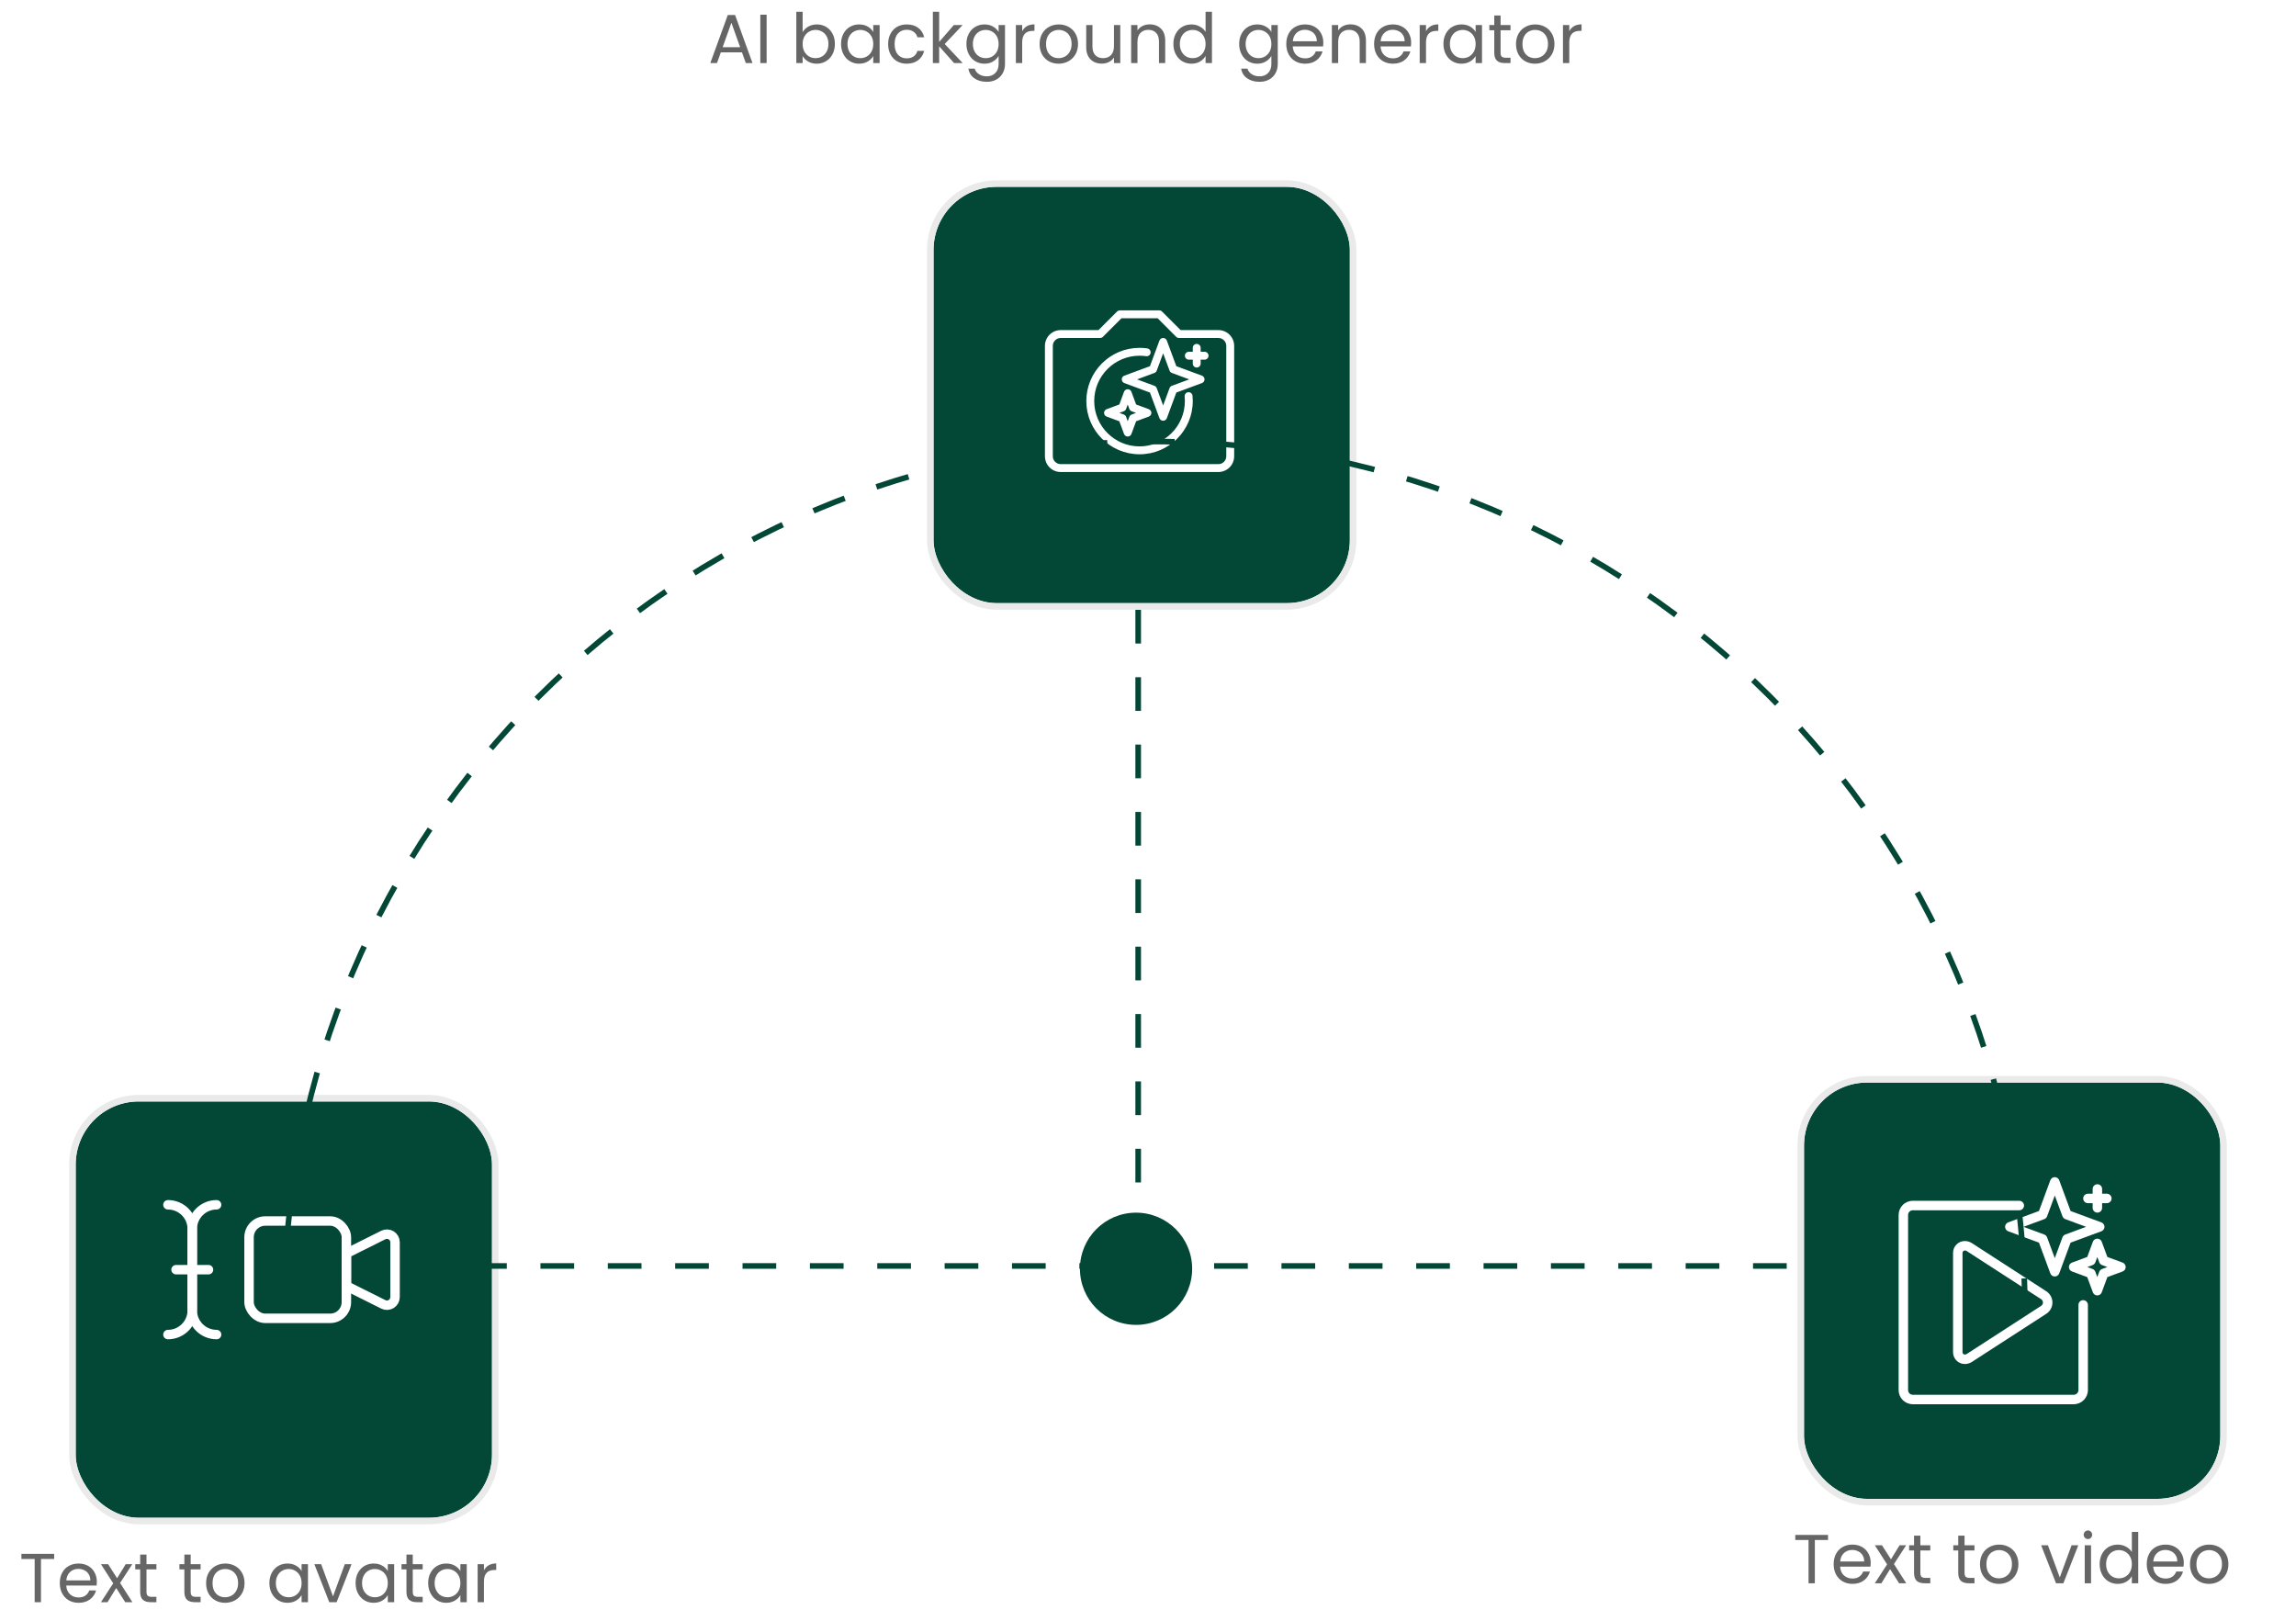 <svg width="364" height="257" viewBox="0 0 364 257" fill="none" xmlns="http://www.w3.org/2000/svg">
<g filter="url(#filter0_bd_8896_15635)">
<rect x="78" y="234" width="66" height="66" rx="10" transform="rotate(-180 78 234)" fill="#034737"/>
<rect x="78.517" y="234.517" width="67.034" height="67.034" rx="10.517" transform="rotate(-180 78.517 234.517)" stroke="#EAEAEA" stroke-width="1.034"/>
</g>
<path d="M27.91 201.287H33.054" stroke="white" stroke-width="1.5" stroke-linecap="round" stroke-linejoin="round"/>
<path d="M26.625 191C28.756 191 30.483 192.727 30.483 194.858V207.716C30.483 209.847 28.756 211.574 26.625 211.574" stroke="white" stroke-width="1.5" stroke-linecap="round" stroke-linejoin="round"/>
<path d="M34.338 191C32.208 191 30.48 192.727 30.48 194.858V207.716C30.48 209.847 32.208 211.574 34.338 211.574" stroke="white" stroke-width="1.5" stroke-linecap="round" stroke-linejoin="round"/>
<path fill-rule="evenodd" clip-rule="evenodd" d="M54.914 198.716L60.769 195.789C61.167 195.59 61.641 195.611 62.02 195.846C62.399 196.08 62.629 196.493 62.63 196.939V205.636C62.629 206.082 62.399 206.495 62.02 206.729C61.641 206.964 61.167 206.985 60.769 206.786L54.914 203.859V198.716Z" stroke="white" stroke-width="1.5" stroke-linecap="round" stroke-linejoin="round"/>
<rect x="39.484" y="193.572" width="15.431" height="15.43" rx="2.572" stroke="white" stroke-width="1.5" stroke-linecap="round" stroke-linejoin="round"/>
<g filter="url(#filter1_bd_8896_15635)">
<rect x="214" y="89" width="66" height="66" rx="10" transform="rotate(-180 214 89)" fill="#034737"/>
<rect x="214.517" y="89.517" width="67.034" height="67.034" rx="10.517" transform="rotate(-180 214.517 89.517)" stroke="#EAEAEA" stroke-width="1.034"/>
<path fill-rule="evenodd" clip-rule="evenodd" d="M195.66 48.212C195.66 47.549 195.398 46.913 194.929 46.444C194.46 45.975 193.823 45.711 193.161 45.711H187.17L184.226 42.77C184.11 42.653 183.951 42.587 183.786 42.587H177.535C177.37 42.587 177.21 42.653 177.094 42.77L174.15 45.711H168.16C167.498 45.711 166.86 45.975 166.391 46.444C165.923 46.913 165.66 47.549 165.66 48.212V65.712C165.66 66.375 165.923 67.011 166.391 67.48C166.86 67.949 167.498 68.211 168.16 68.211H193.159C193.821 68.211 194.459 67.948 194.928 67.479C195.397 67.011 195.66 66.375 195.66 65.712L195.66 48.212ZM194.41 48.212V65.712C194.41 66.043 194.279 66.361 194.044 66.595C193.81 66.83 193.491 66.962 193.161 66.962H168.16C167.829 66.962 167.511 66.83 167.276 66.595C167.042 66.361 166.911 66.043 166.911 65.712V48.212C166.911 47.88 167.042 47.563 167.276 47.328C167.511 47.093 167.829 46.962 168.16 46.962H174.409C174.575 46.962 174.734 46.896 174.85 46.779L177.795 43.836H183.526L186.47 46.778C186.585 46.896 186.744 46.962 186.91 46.962H193.159C193.491 46.962 193.81 47.093 194.044 47.328C194.278 47.563 194.41 47.88 194.41 48.212ZM187.813 56.242C187.836 56.479 187.847 56.719 187.847 56.961C187.847 60.928 184.626 64.15 180.66 64.15C176.695 64.15 173.473 60.928 173.473 56.961C173.473 52.995 176.695 49.774 180.66 49.774C181.013 49.774 181.363 49.8 181.704 49.849C182.045 49.898 182.361 49.662 182.411 49.321C182.46 48.98 182.222 48.662 181.883 48.613C181.482 48.554 181.076 48.524 180.66 48.524C176.004 48.524 172.223 52.304 172.223 56.961C172.223 61.618 176.004 65.399 180.66 65.399C185.316 65.399 189.098 61.618 189.098 56.961C189.098 56.677 189.083 56.395 189.057 56.119C189.023 55.776 188.716 55.525 188.372 55.559C188.029 55.593 187.778 55.9 187.813 56.242ZM179.372 55.495C179.282 55.249 179.048 55.086 178.785 55.086C178.523 55.086 178.288 55.249 178.198 55.494L177.454 57.506L175.444 58.25C175.198 58.342 175.035 58.575 175.035 58.836C175.035 59.098 175.198 59.332 175.444 59.422L177.454 60.166L178.198 62.178C178.288 62.423 178.523 62.586 178.785 62.586C179.048 62.586 179.282 62.423 179.372 62.178L180.116 60.166L182.126 59.422C182.372 59.332 182.535 59.099 182.535 58.836C182.535 58.575 182.372 58.342 182.126 58.25L180.116 57.506L179.372 55.495ZM178.785 57.513L179.044 58.211C179.106 58.382 179.241 58.517 179.413 58.58L180.111 58.836L179.413 59.094C179.241 59.157 179.108 59.292 179.044 59.463L178.785 60.161L178.529 59.463C178.463 59.292 178.328 59.157 178.157 59.094L177.46 58.836L178.157 58.579C178.329 58.515 178.463 58.38 178.529 58.209L178.785 57.513ZM184.986 47.37C184.894 47.125 184.66 46.962 184.401 46.962C184.138 46.962 183.904 47.125 183.814 47.37L182.31 51.434L178.245 52.937C178.001 53.029 177.838 53.262 177.838 53.523C177.838 53.785 178.001 54.019 178.245 54.109L182.31 55.613L183.814 59.677C183.904 59.922 184.138 60.085 184.401 60.085C184.66 60.085 184.894 59.922 184.986 59.677L186.491 55.613L190.554 54.109C190.802 54.018 190.963 53.785 190.963 53.523C190.963 53.262 190.8 53.028 190.554 52.937L186.491 51.434L184.986 47.37ZM184.401 49.388L185.417 52.137C185.482 52.308 185.617 52.443 185.788 52.506L188.535 53.525L185.788 54.542C185.616 54.605 185.483 54.74 185.417 54.911L184.401 57.66L183.383 54.911C183.32 54.74 183.186 54.605 183.013 54.542L180.263 53.525L183.013 52.507C183.186 52.444 183.319 52.309 183.383 52.138L184.401 49.388ZM189.098 49.15H188.473C188.13 49.15 187.848 49.43 187.848 49.775C187.848 50.119 188.13 50.399 188.473 50.399H189.098V51.024C189.098 51.368 189.379 51.648 189.722 51.648C190.066 51.648 190.347 51.368 190.347 51.024V50.399H190.971C191.315 50.399 191.596 50.119 191.596 49.775C191.596 49.43 191.315 49.15 190.971 49.15H190.347V48.525C190.347 48.181 190.066 47.901 189.722 47.901C189.379 47.901 189.098 48.181 189.098 48.525V49.15Z" fill="white"/>
</g>
<g filter="url(#filter2_bd_8896_15635)">
<rect x="352" y="231" width="66" height="66" rx="10" transform="rotate(-180 352 231)" fill="#034737"/>
<rect x="352.517" y="231.517" width="67.034" height="67.034" rx="10.517" transform="rotate(-180 352.517 231.517)" stroke="#EAEAEA" stroke-width="1.034"/>
<path fill-rule="evenodd" clip-rule="evenodd" d="M320.132 183.75L303.251 183.75C302.654 183.75 302.08 183.987 301.657 184.409C301.236 184.83 301 185.403 301 186L301 213.75C301 214.346 301.236 214.919 301.657 215.34C302.08 215.762 302.654 216 303.251 216L328.76 216C329.357 216 329.927 215.762 330.351 215.34C330.772 214.919 331.011 214.346 331.011 213.75L331.011 200.25C331.011 199.837 330.674 199.5 330.261 199.5C329.845 199.5 329.512 199.837 329.512 200.25L329.512 213.75C329.512 213.948 329.433 214.14 329.291 214.28C329.151 214.421 328.96 214.5 328.762 214.5L303.251 214.5C303.052 214.5 302.861 214.421 302.719 214.28C302.58 214.14 302.501 213.948 302.501 213.75L302.501 186C302.501 185.801 302.58 185.611 302.719 185.47C302.861 185.33 303.052 185.249 303.251 185.249L320.132 185.249C320.545 185.249 320.882 184.913 320.882 184.5C320.882 184.087 320.545 183.75 320.132 183.75ZM311.497 209.625C311.884 209.625 312.274 209.512 312.6 209.302C314.273 208.221 322.122 203.145 324.41 201.663C325.018 201.271 325.385 200.597 325.385 199.876C325.385 199.153 325.018 198.481 324.41 198.089C322.122 196.606 314.273 191.53 312.6 190.448C312.274 190.239 311.883 190.125 311.497 190.125C310.998 190.125 310.529 190.322 310.176 190.673C309.823 191.025 309.629 191.501 309.629 191.998L309.629 207.749C309.629 208.786 310.462 209.624 311.497 209.624L311.497 209.625ZM311.497 208.125C311.291 208.125 311.13 207.956 311.13 207.75L311.13 191.998C311.13 191.898 311.168 191.804 311.239 191.734C311.306 191.665 311.399 191.625 311.497 191.625C311.599 191.625 311.7 191.653 311.786 191.708L323.596 199.347C323.776 199.463 323.884 199.661 323.884 199.875C323.884 200.087 323.776 200.287 323.596 200.402C321.303 201.885 313.459 206.961 311.786 208.042C311.7 208.097 311.599 208.125 311.497 208.125ZM333.203 190.24C333.095 189.945 332.813 189.749 332.498 189.749C332.187 189.749 331.906 189.945 331.796 190.239L330.903 192.653L328.487 193.546C328.195 193.656 327.996 193.936 327.996 194.249C327.996 194.563 328.195 194.844 328.487 194.952L330.903 195.845L331.796 198.26C331.905 198.554 332.186 198.749 332.498 198.749C332.813 198.749 333.095 198.554 333.203 198.26L334.096 195.845L336.512 194.952C336.804 194.843 337 194.563 337 194.249C337 193.936 336.804 193.655 336.512 193.546L334.096 192.653L333.203 190.239L333.203 190.24ZM332.498 192.662L332.809 193.498C332.884 193.704 333.045 193.865 333.252 193.941L334.088 194.249L333.251 194.559C333.044 194.635 332.884 194.796 332.808 195.002L332.497 195.838L332.189 195.002C332.114 194.796 331.948 194.635 331.746 194.559L330.911 194.249L331.748 193.94C331.951 193.864 332.116 193.702 332.192 193.497L332.498 192.662ZM326.462 180.489C326.353 180.195 326.072 180 325.76 180C325.444 180 325.163 180.195 325.055 180.489L323.25 185.366L318.37 187.171C318.077 187.28 317.881 187.56 317.881 187.874C317.881 188.187 318.077 188.468 318.37 188.577L323.25 190.381L325.055 195.258C325.163 195.552 325.444 195.747 325.76 195.747C326.07 195.747 326.352 195.552 326.462 195.258L328.266 190.382L333.147 188.578C333.439 188.469 333.638 188.189 333.638 187.875C333.638 187.561 333.439 187.28 333.147 187.172L328.266 185.368L326.462 180.491L326.462 180.489ZM325.76 182.911L326.979 186.21C327.054 186.415 327.22 186.577 327.422 186.653L330.723 187.875L327.421 189.096C327.218 189.172 327.054 189.333 326.978 189.539L325.758 192.838L324.536 189.539C324.461 189.333 324.299 189.172 324.093 189.096L320.794 187.875L324.095 186.654C324.302 186.578 324.462 186.417 324.538 186.211L325.76 182.911ZM331.762 182.625L331.013 182.625C330.596 182.625 330.263 182.962 330.263 183.375C330.263 183.788 330.596 184.125 331.013 184.125L331.762 184.125L331.762 184.874C331.762 185.287 332.096 185.624 332.512 185.624C332.924 185.624 333.262 185.287 333.262 184.874L333.262 184.125L334.012 184.125C334.424 184.125 334.762 183.788 334.762 183.375C334.762 182.962 334.424 182.625 334.012 182.625L333.262 182.625L333.263 181.875C333.263 181.461 332.926 181.125 332.514 181.125C332.097 181.125 331.764 181.461 331.764 181.875L331.762 182.625Z" fill="white"/>
</g>
<path d="M289.81 243.333V244.147H287.72V251H286.719V244.147H284.618V243.333H289.81ZM296.576 247.755C296.576 247.946 296.565 248.147 296.543 248.36H291.725C291.761 248.954 291.963 249.42 292.33 249.757C292.704 250.087 293.155 250.252 293.683 250.252C294.115 250.252 294.475 250.153 294.761 249.955C295.054 249.75 295.259 249.478 295.377 249.141H296.455C296.293 249.72 295.971 250.193 295.487 250.56C295.003 250.919 294.401 251.099 293.683 251.099C293.111 251.099 292.597 250.971 292.143 250.714C291.695 250.457 291.343 250.094 291.087 249.625C290.83 249.148 290.702 248.598 290.702 247.975C290.702 247.352 290.826 246.805 291.076 246.336C291.325 245.867 291.673 245.507 292.121 245.258C292.575 245.001 293.096 244.873 293.683 244.873C294.255 244.873 294.761 244.998 295.201 245.247C295.641 245.496 295.978 245.841 296.213 246.281C296.455 246.714 296.576 247.205 296.576 247.755ZM295.542 247.546C295.542 247.165 295.457 246.838 295.289 246.567C295.12 246.288 294.889 246.079 294.596 245.94C294.31 245.793 293.991 245.72 293.639 245.72C293.133 245.72 292.7 245.881 292.341 246.204C291.989 246.527 291.787 246.974 291.736 247.546H295.542ZM301.076 251L299.646 248.756L298.271 251H297.226L299.173 248.008L297.226 244.972H298.359L299.789 247.205L301.153 244.972H302.198L300.262 247.953L302.209 251H301.076ZM304.448 245.797V249.35C304.448 249.643 304.51 249.852 304.635 249.977C304.759 250.094 304.976 250.153 305.284 250.153H306.021V251H305.119C304.561 251 304.143 250.872 303.865 250.615C303.586 250.358 303.447 249.937 303.447 249.35V245.797H302.666V244.972H303.447V243.454H304.448V244.972H306.021V245.797H304.448ZM311.453 245.797V249.35C311.453 249.643 311.515 249.852 311.64 249.977C311.765 250.094 311.981 250.153 312.289 250.153H313.026V251H312.124C311.567 251 311.149 250.872 310.87 250.615C310.591 250.358 310.452 249.937 310.452 249.35V245.797H309.671V244.972H310.452V243.454H311.453V244.972H313.026V245.797H311.453ZM316.901 251.099C316.336 251.099 315.823 250.971 315.361 250.714C314.906 250.457 314.547 250.094 314.283 249.625C314.026 249.148 313.898 248.598 313.898 247.975C313.898 247.359 314.03 246.816 314.294 246.347C314.565 245.87 314.932 245.507 315.394 245.258C315.856 245.001 316.373 244.873 316.945 244.873C317.517 244.873 318.034 245.001 318.496 245.258C318.958 245.507 319.321 245.867 319.585 246.336C319.856 246.805 319.992 247.352 319.992 247.975C319.992 248.598 319.852 249.148 319.574 249.625C319.302 250.094 318.932 250.457 318.463 250.714C317.993 250.971 317.473 251.099 316.901 251.099ZM316.901 250.219C317.26 250.219 317.597 250.135 317.913 249.966C318.228 249.797 318.481 249.544 318.672 249.207C318.87 248.87 318.969 248.459 318.969 247.975C318.969 247.491 318.873 247.08 318.683 246.743C318.492 246.406 318.243 246.156 317.935 245.995C317.627 245.826 317.293 245.742 316.934 245.742C316.567 245.742 316.23 245.826 315.922 245.995C315.621 246.156 315.379 246.406 315.196 246.743C315.012 247.08 314.921 247.491 314.921 247.975C314.921 248.466 315.009 248.881 315.185 249.218C315.368 249.555 315.61 249.808 315.911 249.977C316.211 250.138 316.541 250.219 316.901 250.219ZM326.551 250.076L328.421 244.972H329.488L327.123 251H325.957L323.592 244.972H324.67L326.551 250.076ZM331.023 243.993C330.832 243.993 330.671 243.927 330.539 243.795C330.407 243.663 330.341 243.502 330.341 243.311C330.341 243.12 330.407 242.959 330.539 242.827C330.671 242.695 330.832 242.629 331.023 242.629C331.206 242.629 331.36 242.695 331.485 242.827C331.617 242.959 331.683 243.12 331.683 243.311C331.683 243.502 331.617 243.663 331.485 243.795C331.36 243.927 331.206 243.993 331.023 243.993ZM331.507 244.972V251H330.506V244.972H331.507ZM332.872 247.964C332.872 247.348 332.996 246.809 333.246 246.347C333.495 245.878 333.836 245.515 334.269 245.258C334.709 245.001 335.2 244.873 335.743 244.873C336.212 244.873 336.648 244.983 337.052 245.203C337.455 245.416 337.763 245.698 337.976 246.05V242.86H338.988V251H337.976V249.867C337.778 250.226 337.484 250.523 337.096 250.758C336.707 250.985 336.252 251.099 335.732 251.099C335.196 251.099 334.709 250.967 334.269 250.703C333.836 250.439 333.495 250.069 333.246 249.592C332.996 249.115 332.872 248.573 332.872 247.964ZM337.976 247.975C337.976 247.52 337.884 247.124 337.701 246.787C337.517 246.45 337.268 246.193 336.953 246.017C336.645 245.834 336.304 245.742 335.93 245.742C335.556 245.742 335.215 245.83 334.907 246.006C334.599 246.182 334.353 246.439 334.17 246.776C333.986 247.113 333.895 247.509 333.895 247.964C333.895 248.426 333.986 248.829 334.17 249.174C334.353 249.511 334.599 249.772 334.907 249.955C335.215 250.131 335.556 250.219 335.93 250.219C336.304 250.219 336.645 250.131 336.953 249.955C337.268 249.772 337.517 249.511 337.701 249.174C337.884 248.829 337.976 248.43 337.976 247.975ZM346.212 247.755C346.212 247.946 346.201 248.147 346.179 248.36H341.361C341.398 248.954 341.6 249.42 341.966 249.757C342.34 250.087 342.791 250.252 343.319 250.252C343.752 250.252 344.111 250.153 344.397 249.955C344.691 249.75 344.896 249.478 345.013 249.141H346.091C345.93 249.72 345.607 250.193 345.123 250.56C344.639 250.919 344.038 251.099 343.319 251.099C342.747 251.099 342.234 250.971 341.779 250.714C341.332 250.457 340.98 250.094 340.723 249.625C340.467 249.148 340.338 248.598 340.338 247.975C340.338 247.352 340.463 246.805 340.712 246.336C340.962 245.867 341.31 245.507 341.757 245.258C342.212 245.001 342.733 244.873 343.319 244.873C343.891 244.873 344.397 244.998 344.837 245.247C345.277 245.496 345.615 245.841 345.849 246.281C346.091 246.714 346.212 247.205 346.212 247.755ZM345.178 247.546C345.178 247.165 345.094 246.838 344.925 246.567C344.757 246.288 344.526 246.079 344.232 245.94C343.946 245.793 343.627 245.72 343.275 245.72C342.769 245.72 342.337 245.881 341.977 246.204C341.625 246.527 341.424 246.974 341.372 247.546H345.178ZM350.195 251.099C349.631 251.099 349.117 250.971 348.655 250.714C348.201 250.457 347.841 250.094 347.577 249.625C347.321 249.148 347.192 248.598 347.192 247.975C347.192 247.359 347.324 246.816 347.588 246.347C347.86 245.87 348.226 245.507 348.688 245.258C349.15 245.001 349.667 244.873 350.239 244.873C350.811 244.873 351.328 245.001 351.79 245.258C352.252 245.507 352.615 245.867 352.879 246.336C353.151 246.805 353.286 247.352 353.286 247.975C353.286 248.598 353.147 249.148 352.868 249.625C352.597 250.094 352.227 250.457 351.757 250.714C351.288 250.971 350.767 251.099 350.195 251.099ZM350.195 250.219C350.555 250.219 350.892 250.135 351.207 249.966C351.523 249.797 351.776 249.544 351.966 249.207C352.164 248.87 352.263 248.459 352.263 247.975C352.263 247.491 352.168 247.08 351.977 246.743C351.787 246.406 351.537 246.156 351.229 245.995C350.921 245.826 350.588 245.742 350.228 245.742C349.862 245.742 349.524 245.826 349.216 245.995C348.916 246.156 348.674 246.406 348.49 246.743C348.307 247.08 348.215 247.491 348.215 247.975C348.215 248.466 348.303 248.881 348.479 249.218C348.663 249.555 348.905 249.808 349.205 249.977C349.506 250.138 349.836 250.219 350.195 250.219Z" fill="#666666"/>
<path d="M117.626 8.295H114.282L113.666 10H112.61L115.382 2.377H116.537L119.298 10H118.242L117.626 8.295ZM117.34 7.481L115.954 3.609L114.568 7.481H117.34ZM121.54 2.333V10H120.539V2.333H121.54ZM127.246 5.094C127.451 4.735 127.752 4.441 128.148 4.214C128.544 3.987 128.995 3.873 129.501 3.873C130.043 3.873 130.531 4.001 130.964 4.258C131.396 4.515 131.737 4.878 131.987 5.347C132.236 5.809 132.361 6.348 132.361 6.964C132.361 7.573 132.236 8.115 131.987 8.592C131.737 9.069 131.393 9.439 130.953 9.703C130.52 9.967 130.036 10.099 129.501 10.099C128.98 10.099 128.522 9.985 128.126 9.758C127.737 9.531 127.444 9.241 127.246 8.889V10H126.245V1.86H127.246V5.094ZM131.338 6.964C131.338 6.509 131.246 6.113 131.063 5.776C130.879 5.439 130.63 5.182 130.315 5.006C130.007 4.83 129.666 4.742 129.292 4.742C128.925 4.742 128.584 4.834 128.269 5.017C127.961 5.193 127.711 5.453 127.521 5.798C127.337 6.135 127.246 6.528 127.246 6.975C127.246 7.43 127.337 7.829 127.521 8.174C127.711 8.511 127.961 8.772 128.269 8.955C128.584 9.131 128.925 9.219 129.292 9.219C129.666 9.219 130.007 9.131 130.315 8.955C130.63 8.772 130.879 8.511 131.063 8.174C131.246 7.829 131.338 7.426 131.338 6.964ZM133.337 6.964C133.337 6.348 133.462 5.809 133.711 5.347C133.961 4.878 134.302 4.515 134.734 4.258C135.174 4.001 135.662 3.873 136.197 3.873C136.725 3.873 137.184 3.987 137.572 4.214C137.961 4.441 138.251 4.727 138.441 5.072V3.972H139.453V10H138.441V8.878C138.243 9.23 137.946 9.523 137.55 9.758C137.162 9.985 136.707 10.099 136.186 10.099C135.651 10.099 135.167 9.967 134.734 9.703C134.302 9.439 133.961 9.069 133.711 8.592C133.462 8.115 133.337 7.573 133.337 6.964ZM138.441 6.975C138.441 6.52 138.35 6.124 138.166 5.787C137.983 5.45 137.734 5.193 137.418 5.017C137.11 4.834 136.769 4.742 136.395 4.742C136.021 4.742 135.68 4.83 135.372 5.006C135.064 5.182 134.819 5.439 134.635 5.776C134.452 6.113 134.36 6.509 134.36 6.964C134.36 7.426 134.452 7.829 134.635 8.174C134.819 8.511 135.064 8.772 135.372 8.955C135.68 9.131 136.021 9.219 136.395 9.219C136.769 9.219 137.11 9.131 137.418 8.955C137.734 8.772 137.983 8.511 138.166 8.174C138.35 7.829 138.441 7.43 138.441 6.975ZM140.804 6.975C140.804 6.352 140.928 5.809 141.178 5.347C141.427 4.878 141.772 4.515 142.212 4.258C142.659 4.001 143.169 3.873 143.741 3.873C144.481 3.873 145.09 4.053 145.567 4.412C146.051 4.771 146.37 5.27 146.524 5.908H145.446C145.343 5.541 145.141 5.252 144.841 5.039C144.547 4.826 144.181 4.72 143.741 4.72C143.169 4.72 142.707 4.918 142.355 5.314C142.003 5.703 141.827 6.256 141.827 6.975C141.827 7.701 142.003 8.262 142.355 8.658C142.707 9.054 143.169 9.252 143.741 9.252C144.181 9.252 144.547 9.149 144.841 8.944C145.134 8.739 145.336 8.445 145.446 8.064H146.524C146.362 8.68 146.04 9.175 145.556 9.549C145.072 9.916 144.467 10.099 143.741 10.099C143.169 10.099 142.659 9.971 142.212 9.714C141.772 9.457 141.427 9.094 141.178 8.625C140.928 8.156 140.804 7.606 140.804 6.975ZM151.258 10L148.893 7.338V10H147.892V1.86H148.893V6.645L151.214 3.972H152.611L149.773 6.975L152.622 10H151.258ZM156.073 3.873C156.593 3.873 157.048 3.987 157.437 4.214C157.833 4.441 158.126 4.727 158.317 5.072V3.972H159.329V10.132C159.329 10.682 159.211 11.17 158.977 11.595C158.742 12.028 158.405 12.365 157.965 12.607C157.532 12.849 157.026 12.97 156.447 12.97C155.655 12.97 154.995 12.783 154.467 12.409C153.939 12.035 153.627 11.525 153.532 10.88H154.522C154.632 11.247 154.859 11.54 155.204 11.76C155.548 11.987 155.963 12.101 156.447 12.101C156.997 12.101 157.444 11.929 157.789 11.584C158.141 11.239 158.317 10.755 158.317 10.132V8.867C158.119 9.219 157.825 9.512 157.437 9.747C157.048 9.982 156.593 10.099 156.073 10.099C155.537 10.099 155.05 9.967 154.61 9.703C154.177 9.439 153.836 9.069 153.587 8.592C153.337 8.115 153.213 7.573 153.213 6.964C153.213 6.348 153.337 5.809 153.587 5.347C153.836 4.878 154.177 4.515 154.61 4.258C155.05 4.001 155.537 3.873 156.073 3.873ZM158.317 6.975C158.317 6.52 158.225 6.124 158.042 5.787C157.858 5.45 157.609 5.193 157.294 5.017C156.986 4.834 156.645 4.742 156.271 4.742C155.897 4.742 155.556 4.83 155.248 5.006C154.94 5.182 154.694 5.439 154.511 5.776C154.327 6.113 154.236 6.509 154.236 6.964C154.236 7.426 154.327 7.829 154.511 8.174C154.694 8.511 154.94 8.772 155.248 8.955C155.556 9.131 155.897 9.219 156.271 9.219C156.645 9.219 156.986 9.131 157.294 8.955C157.609 8.772 157.858 8.511 158.042 8.174C158.225 7.829 158.317 7.43 158.317 6.975ZM162.054 4.951C162.23 4.606 162.48 4.339 162.802 4.148C163.132 3.957 163.532 3.862 164.001 3.862V4.896H163.737C162.615 4.896 162.054 5.505 162.054 6.722V10H161.053V3.972H162.054V4.951ZM167.819 10.099C167.254 10.099 166.741 9.971 166.279 9.714C165.824 9.457 165.465 9.094 165.201 8.625C164.944 8.148 164.816 7.598 164.816 6.975C164.816 6.359 164.948 5.816 165.212 5.347C165.483 4.87 165.85 4.507 166.312 4.258C166.774 4.001 167.291 3.873 167.863 3.873C168.435 3.873 168.952 4.001 169.414 4.258C169.876 4.507 170.239 4.867 170.503 5.336C170.774 5.805 170.91 6.352 170.91 6.975C170.91 7.598 170.77 8.148 170.492 8.625C170.22 9.094 169.85 9.457 169.381 9.714C168.911 9.971 168.391 10.099 167.819 10.099ZM167.819 9.219C168.178 9.219 168.515 9.135 168.831 8.966C169.146 8.797 169.399 8.544 169.59 8.207C169.788 7.87 169.887 7.459 169.887 6.975C169.887 6.491 169.791 6.08 169.601 5.743C169.41 5.406 169.161 5.156 168.853 4.995C168.545 4.826 168.211 4.742 167.852 4.742C167.485 4.742 167.148 4.826 166.84 4.995C166.539 5.156 166.297 5.406 166.114 5.743C165.93 6.08 165.839 6.491 165.839 6.975C165.839 7.466 165.927 7.881 166.103 8.218C166.286 8.555 166.528 8.808 166.829 8.977C167.129 9.138 167.459 9.219 167.819 9.219ZM177.605 3.972V10H176.604V9.109C176.413 9.417 176.145 9.659 175.801 9.835C175.463 10.004 175.089 10.088 174.679 10.088C174.209 10.088 173.788 9.993 173.414 9.802C173.04 9.604 172.743 9.311 172.523 8.922C172.31 8.533 172.204 8.06 172.204 7.503V3.972H173.194V7.371C173.194 7.965 173.344 8.423 173.645 8.746C173.945 9.061 174.356 9.219 174.877 9.219C175.412 9.219 175.834 9.054 176.142 8.724C176.45 8.394 176.604 7.914 176.604 7.283V3.972H177.605ZM182.265 3.862C182.998 3.862 183.592 4.086 184.047 4.533C184.502 4.973 184.729 5.611 184.729 6.447V10H183.739V6.59C183.739 5.989 183.589 5.53 183.288 5.215C182.987 4.892 182.577 4.731 182.056 4.731C181.528 4.731 181.106 4.896 180.791 5.226C180.483 5.556 180.329 6.036 180.329 6.667V10H179.328V3.972H180.329V4.83C180.527 4.522 180.795 4.284 181.132 4.115C181.477 3.946 181.854 3.862 182.265 3.862ZM186.023 6.964C186.023 6.348 186.148 5.809 186.397 5.347C186.646 4.878 186.987 4.515 187.42 4.258C187.86 4.001 188.351 3.873 188.894 3.873C189.363 3.873 189.8 3.983 190.203 4.203C190.606 4.416 190.914 4.698 191.127 5.05V1.86H192.139V10H191.127V8.867C190.929 9.226 190.636 9.523 190.247 9.758C189.858 9.985 189.404 10.099 188.883 10.099C188.348 10.099 187.86 9.967 187.42 9.703C186.987 9.439 186.646 9.069 186.397 8.592C186.148 8.115 186.023 7.573 186.023 6.964ZM191.127 6.975C191.127 6.52 191.035 6.124 190.852 5.787C190.669 5.45 190.419 5.193 190.104 5.017C189.796 4.834 189.455 4.742 189.081 4.742C188.707 4.742 188.366 4.83 188.058 5.006C187.75 5.182 187.504 5.439 187.321 5.776C187.138 6.113 187.046 6.509 187.046 6.964C187.046 7.426 187.138 7.829 187.321 8.174C187.504 8.511 187.75 8.772 188.058 8.955C188.366 9.131 188.707 9.219 189.081 9.219C189.455 9.219 189.796 9.131 190.104 8.955C190.419 8.772 190.669 8.511 190.852 8.174C191.035 7.829 191.127 7.43 191.127 6.975ZM199.315 3.873C199.836 3.873 200.291 3.987 200.679 4.214C201.075 4.441 201.369 4.727 201.559 5.072V3.972H202.571V10.132C202.571 10.682 202.454 11.17 202.219 11.595C201.985 12.028 201.647 12.365 201.207 12.607C200.775 12.849 200.269 12.97 199.689 12.97C198.897 12.97 198.237 12.783 197.709 12.409C197.181 12.035 196.87 11.525 196.774 10.88H197.764C197.874 11.247 198.102 11.54 198.446 11.76C198.791 11.987 199.205 12.101 199.689 12.101C200.239 12.101 200.687 11.929 201.031 11.584C201.383 11.239 201.559 10.755 201.559 10.132V8.867C201.361 9.219 201.068 9.512 200.679 9.747C200.291 9.982 199.836 10.099 199.315 10.099C198.78 10.099 198.292 9.967 197.852 9.703C197.42 9.439 197.079 9.069 196.829 8.592C196.58 8.115 196.455 7.573 196.455 6.964C196.455 6.348 196.58 5.809 196.829 5.347C197.079 4.878 197.42 4.515 197.852 4.258C198.292 4.001 198.78 3.873 199.315 3.873ZM201.559 6.975C201.559 6.52 201.468 6.124 201.284 5.787C201.101 5.45 200.852 5.193 200.536 5.017C200.228 4.834 199.887 4.742 199.513 4.742C199.139 4.742 198.798 4.83 198.49 5.006C198.182 5.182 197.937 5.439 197.753 5.776C197.57 6.113 197.478 6.509 197.478 6.964C197.478 7.426 197.57 7.829 197.753 8.174C197.937 8.511 198.182 8.772 198.49 8.955C198.798 9.131 199.139 9.219 199.513 9.219C199.887 9.219 200.228 9.131 200.536 8.955C200.852 8.772 201.101 8.511 201.284 8.174C201.468 7.829 201.559 7.43 201.559 6.975ZM209.796 6.755C209.796 6.946 209.785 7.147 209.763 7.36H204.945C204.982 7.954 205.183 8.42 205.55 8.757C205.924 9.087 206.375 9.252 206.903 9.252C207.336 9.252 207.695 9.153 207.981 8.955C208.274 8.75 208.48 8.478 208.597 8.141H209.675C209.514 8.72 209.191 9.193 208.707 9.56C208.223 9.919 207.622 10.099 206.903 10.099C206.331 10.099 205.818 9.971 205.363 9.714C204.916 9.457 204.564 9.094 204.307 8.625C204.05 8.148 203.922 7.598 203.922 6.975C203.922 6.352 204.047 5.805 204.296 5.336C204.545 4.867 204.894 4.507 205.341 4.258C205.796 4.001 206.316 3.873 206.903 3.873C207.475 3.873 207.981 3.998 208.421 4.247C208.861 4.496 209.198 4.841 209.433 5.281C209.675 5.714 209.796 6.205 209.796 6.755ZM208.762 6.546C208.762 6.165 208.678 5.838 208.509 5.567C208.34 5.288 208.109 5.079 207.816 4.94C207.53 4.793 207.211 4.72 206.859 4.72C206.353 4.72 205.92 4.881 205.561 5.204C205.209 5.527 205.007 5.974 204.956 6.546H208.762ZM214.087 3.862C214.821 3.862 215.415 4.086 215.869 4.533C216.324 4.973 216.551 5.611 216.551 6.447V10H215.561V6.59C215.561 5.989 215.411 5.53 215.11 5.215C214.81 4.892 214.399 4.731 213.878 4.731C213.35 4.731 212.929 4.896 212.613 5.226C212.305 5.556 212.151 6.036 212.151 6.667V10H211.15V3.972H212.151V4.83C212.349 4.522 212.617 4.284 212.954 4.115C213.299 3.946 213.677 3.862 214.087 3.862ZM223.719 6.755C223.719 6.946 223.708 7.147 223.686 7.36H218.868C218.905 7.954 219.107 8.42 219.473 8.757C219.847 9.087 220.298 9.252 220.826 9.252C221.259 9.252 221.618 9.153 221.904 8.955C222.198 8.75 222.403 8.478 222.52 8.141H223.598C223.437 8.72 223.114 9.193 222.63 9.56C222.146 9.919 221.545 10.099 220.826 10.099C220.254 10.099 219.741 9.971 219.286 9.714C218.839 9.457 218.487 9.094 218.23 8.625C217.974 8.148 217.845 7.598 217.845 6.975C217.845 6.352 217.97 5.805 218.219 5.336C218.469 4.867 218.817 4.507 219.264 4.258C219.719 4.001 220.24 3.873 220.826 3.873C221.398 3.873 221.904 3.998 222.344 4.247C222.784 4.496 223.122 4.841 223.356 5.281C223.598 5.714 223.719 6.205 223.719 6.755ZM222.685 6.546C222.685 6.165 222.601 5.838 222.432 5.567C222.264 5.288 222.033 5.079 221.739 4.94C221.453 4.793 221.134 4.72 220.782 4.72C220.276 4.72 219.844 4.881 219.484 5.204C219.132 5.527 218.931 5.974 218.879 6.546H222.685ZM226.075 4.951C226.251 4.606 226.5 4.339 226.823 4.148C227.153 3.957 227.552 3.862 228.022 3.862V4.896H227.758C226.636 4.896 226.075 5.505 226.075 6.722V10H225.074V3.972H226.075V4.951ZM228.836 6.964C228.836 6.348 228.961 5.809 229.21 5.347C229.459 4.878 229.8 4.515 230.233 4.258C230.673 4.001 231.161 3.873 231.696 3.873C232.224 3.873 232.682 3.987 233.071 4.214C233.46 4.441 233.749 4.727 233.94 5.072V3.972H234.952V10H233.94V8.878C233.742 9.23 233.445 9.523 233.049 9.758C232.66 9.985 232.206 10.099 231.685 10.099C231.15 10.099 230.666 9.967 230.233 9.703C229.8 9.439 229.459 9.069 229.21 8.592C228.961 8.115 228.836 7.573 228.836 6.964ZM233.94 6.975C233.94 6.52 233.848 6.124 233.665 5.787C233.482 5.45 233.232 5.193 232.917 5.017C232.609 4.834 232.268 4.742 231.894 4.742C231.52 4.742 231.179 4.83 230.871 5.006C230.563 5.182 230.317 5.439 230.134 5.776C229.951 6.113 229.859 6.509 229.859 6.964C229.859 7.426 229.951 7.829 230.134 8.174C230.317 8.511 230.563 8.772 230.871 8.955C231.179 9.131 231.52 9.219 231.894 9.219C232.268 9.219 232.609 9.131 232.917 8.955C233.232 8.772 233.482 8.511 233.665 8.174C233.848 7.829 233.94 7.43 233.94 6.975ZM237.898 4.797V8.35C237.898 8.643 237.96 8.852 238.085 8.977C238.209 9.094 238.426 9.153 238.734 9.153H239.471V10H238.569C238.011 10 237.593 9.872 237.315 9.615C237.036 9.358 236.897 8.937 236.897 8.35V4.797H236.116V3.972H236.897V2.454H237.898V3.972H239.471V4.797H237.898ZM243.346 10.099C242.781 10.099 242.268 9.971 241.806 9.714C241.351 9.457 240.992 9.094 240.728 8.625C240.471 8.148 240.343 7.598 240.343 6.975C240.343 6.359 240.475 5.816 240.739 5.347C241.01 4.87 241.377 4.507 241.839 4.258C242.301 4.001 242.818 3.873 243.39 3.873C243.962 3.873 244.479 4.001 244.941 4.258C245.403 4.507 245.766 4.867 246.03 5.336C246.301 5.805 246.437 6.352 246.437 6.975C246.437 7.598 246.297 8.148 246.019 8.625C245.747 9.094 245.377 9.457 244.908 9.714C244.438 9.971 243.918 10.099 243.346 10.099ZM243.346 9.219C243.705 9.219 244.042 9.135 244.358 8.966C244.673 8.797 244.926 8.544 245.117 8.207C245.315 7.87 245.414 7.459 245.414 6.975C245.414 6.491 245.318 6.08 245.128 5.743C244.937 5.406 244.688 5.156 244.38 4.995C244.072 4.826 243.738 4.742 243.379 4.742C243.012 4.742 242.675 4.826 242.367 4.995C242.066 5.156 241.824 5.406 241.641 5.743C241.457 6.08 241.366 6.491 241.366 6.975C241.366 7.466 241.454 7.881 241.63 8.218C241.813 8.555 242.055 8.808 242.356 8.977C242.656 9.138 242.986 9.219 243.346 9.219ZM248.787 4.951C248.963 4.606 249.212 4.339 249.535 4.148C249.865 3.957 250.264 3.862 250.734 3.862V4.896H250.47C249.348 4.896 248.787 5.505 248.787 6.722V10H247.786V3.972H248.787V4.951Z" fill="#666666"/>
<path d="M8.587 246.333V247.147H6.497V254H5.496V247.147H3.395V246.333H8.587ZM15.352 250.755C15.352 250.946 15.341 251.147 15.319 251.36H10.502C10.538 251.954 10.74 252.42 11.107 252.757C11.48 253.087 11.931 253.252 12.46 253.252C12.892 253.252 13.252 253.153 13.537 252.955C13.831 252.75 14.036 252.478 14.153 252.141H15.232C15.07 252.72 14.748 253.193 14.264 253.56C13.78 253.919 13.178 254.099 12.46 254.099C11.887 254.099 11.374 253.971 10.919 253.714C10.472 253.457 10.12 253.094 9.864 252.625C9.607 252.148 9.479 251.598 9.479 250.975C9.479 250.352 9.603 249.805 9.853 249.336C10.102 248.867 10.45 248.507 10.898 248.258C11.352 248.001 11.873 247.873 12.46 247.873C13.031 247.873 13.537 247.998 13.977 248.247C14.418 248.496 14.755 248.841 14.989 249.281C15.232 249.714 15.352 250.205 15.352 250.755ZM14.319 250.546C14.319 250.165 14.234 249.838 14.066 249.567C13.897 249.288 13.666 249.079 13.373 248.94C13.086 248.793 12.768 248.72 12.415 248.72C11.909 248.72 11.477 248.881 11.117 249.204C10.765 249.527 10.564 249.974 10.512 250.546H14.319ZM19.853 254L18.423 251.756L17.048 254H16.003L17.95 251.008L16.003 247.972H17.136L18.566 250.205L19.93 247.972H20.975L19.039 250.953L20.986 254H19.853ZM23.224 248.797V252.35C23.224 252.643 23.287 252.852 23.412 252.977C23.536 253.094 23.753 253.153 24.061 253.153H24.797V254H23.895C23.338 254 22.92 253.872 22.642 253.615C22.363 253.358 22.224 252.937 22.224 252.35V248.797H21.442V247.972H22.224V246.454H23.224V247.972H24.797V248.797H23.224ZM30.23 248.797V252.35C30.23 252.643 30.292 252.852 30.417 252.977C30.542 253.094 30.758 253.153 31.066 253.153H31.803V254H30.901C30.344 254 29.926 253.872 29.647 253.615C29.368 253.358 29.229 252.937 29.229 252.35V248.797H28.448V247.972H29.229V246.454H30.23V247.972H31.803V248.797H30.23ZM35.678 254.099C35.113 254.099 34.6 253.971 34.138 253.714C33.683 253.457 33.324 253.094 33.06 252.625C32.803 252.148 32.675 251.598 32.675 250.975C32.675 250.359 32.807 249.816 33.071 249.347C33.342 248.87 33.709 248.507 34.171 248.258C34.633 248.001 35.15 247.873 35.722 247.873C36.294 247.873 36.811 248.001 37.273 248.258C37.735 248.507 38.098 248.867 38.362 249.336C38.633 249.805 38.769 250.352 38.769 250.975C38.769 251.598 38.629 252.148 38.351 252.625C38.079 253.094 37.709 253.457 37.24 253.714C36.77 253.971 36.25 254.099 35.678 254.099ZM35.678 253.219C36.037 253.219 36.374 253.135 36.69 252.966C37.005 252.797 37.258 252.544 37.449 252.207C37.647 251.87 37.746 251.459 37.746 250.975C37.746 250.491 37.65 250.08 37.46 249.743C37.269 249.406 37.02 249.156 36.712 248.995C36.404 248.826 36.07 248.742 35.711 248.742C35.344 248.742 35.007 248.826 34.699 248.995C34.398 249.156 34.156 249.406 33.973 249.743C33.789 250.08 33.698 250.491 33.698 250.975C33.698 251.466 33.786 251.881 33.962 252.218C34.145 252.555 34.387 252.808 34.688 252.977C34.988 253.138 35.318 253.219 35.678 253.219ZM42.709 250.964C42.709 250.348 42.834 249.809 43.084 249.347C43.333 248.878 43.674 248.515 44.106 248.258C44.547 248.001 45.034 247.873 45.569 247.873C46.097 247.873 46.556 247.987 46.944 248.214C47.333 248.441 47.623 248.727 47.813 249.072V247.972H48.825V254H47.813V252.878C47.615 253.23 47.319 253.523 46.922 253.758C46.534 253.985 46.079 254.099 45.559 254.099C45.023 254.099 44.539 253.967 44.106 253.703C43.674 253.439 43.333 253.069 43.084 252.592C42.834 252.115 42.709 251.573 42.709 250.964ZM47.813 250.975C47.813 250.52 47.722 250.124 47.538 249.787C47.355 249.45 47.106 249.193 46.791 249.017C46.483 248.834 46.142 248.742 45.767 248.742C45.394 248.742 45.053 248.83 44.745 249.006C44.437 249.182 44.191 249.439 44.008 249.776C43.824 250.113 43.733 250.509 43.733 250.964C43.733 251.426 43.824 251.829 44.008 252.174C44.191 252.511 44.437 252.772 44.745 252.955C45.053 253.131 45.394 253.219 45.767 253.219C46.142 253.219 46.483 253.131 46.791 252.955C47.106 252.772 47.355 252.511 47.538 252.174C47.722 251.829 47.813 251.43 47.813 250.975ZM52.794 253.076L54.664 247.972H55.731L53.366 254H52.2L49.835 247.972H50.913L52.794 253.076ZM56.375 250.964C56.375 250.348 56.5 249.809 56.749 249.347C56.998 248.878 57.34 248.515 57.772 248.258C58.212 248.001 58.7 247.873 59.235 247.873C59.763 247.873 60.221 247.987 60.61 248.214C60.999 248.441 61.288 248.727 61.479 249.072V247.972H62.491V254H61.479V252.878C61.281 253.23 60.984 253.523 60.588 253.758C60.2 253.985 59.745 254.099 59.224 254.099C58.689 254.099 58.205 253.967 57.772 253.703C57.34 253.439 56.998 253.069 56.749 252.592C56.5 252.115 56.375 251.573 56.375 250.964ZM61.479 250.975C61.479 250.52 61.388 250.124 61.204 249.787C61.021 249.45 60.772 249.193 60.456 249.017C60.148 248.834 59.807 248.742 59.433 248.742C59.059 248.742 58.718 248.83 58.41 249.006C58.102 249.182 57.856 249.439 57.673 249.776C57.49 250.113 57.398 250.509 57.398 250.964C57.398 251.426 57.49 251.829 57.673 252.174C57.856 252.511 58.102 252.772 58.41 252.955C58.718 253.131 59.059 253.219 59.433 253.219C59.807 253.219 60.148 253.131 60.456 252.955C60.772 252.772 61.021 252.511 61.204 252.174C61.388 251.829 61.479 251.43 61.479 250.975ZM65.437 248.797V252.35C65.437 252.643 65.499 252.852 65.624 252.977C65.748 253.094 65.965 253.153 66.273 253.153H67.01V254H66.108C65.55 254 65.132 253.872 64.854 253.615C64.575 253.358 64.436 252.937 64.436 252.35V248.797H63.655V247.972H64.436V246.454H65.437V247.972H67.01V248.797H65.437ZM67.882 250.964C67.882 250.348 68.006 249.809 68.256 249.347C68.505 248.878 68.846 248.515 69.279 248.258C69.719 248.001 70.206 247.873 70.742 247.873C71.27 247.873 71.728 247.987 72.117 248.214C72.505 248.441 72.795 248.727 72.986 249.072V247.972H73.998V254H72.986V252.878C72.788 253.23 72.491 253.523 72.095 253.758C71.706 253.985 71.251 254.099 70.731 254.099C70.195 254.099 69.711 253.967 69.279 253.703C68.846 253.439 68.505 253.069 68.256 252.592C68.006 252.115 67.882 251.573 67.882 250.964ZM72.986 250.975C72.986 250.52 72.894 250.124 72.711 249.787C72.527 249.45 72.278 249.193 71.963 249.017C71.655 248.834 71.314 248.742 70.94 248.742C70.566 248.742 70.225 248.83 69.917 249.006C69.609 249.182 69.363 249.439 69.18 249.776C68.996 250.113 68.905 250.509 68.905 250.964C68.905 251.426 68.996 251.829 69.18 252.174C69.363 252.511 69.609 252.772 69.917 252.955C70.225 253.131 70.566 253.219 70.94 253.219C71.314 253.219 71.655 253.131 71.963 252.955C72.278 252.772 72.527 252.511 72.711 252.174C72.894 251.829 72.986 251.43 72.986 250.975ZM76.723 248.951C76.899 248.606 77.148 248.339 77.471 248.148C77.801 247.957 78.201 247.862 78.67 247.862V248.896H78.406C77.284 248.896 76.723 249.505 76.723 250.722V254H75.722V247.972H76.723V248.951Z" fill="#666666"/>
<circle cx="180.105" cy="201.143" r="8.895" transform="rotate(-180 180.105 201.143)" fill="#034737"/>
<path d="M321.021 208.011C321.021 131.789 259.232 70 183.011 70C106.789 70 45 131.789 45 208.011" stroke="#034737" stroke-width="0.89" stroke-dasharray="5.34 5.34"/>
<line x1="75" y1="200.698" x2="284.035" y2="200.698" stroke="#034737" stroke-width="0.89" stroke-dasharray="5.34 5.34"/>
<line x1="180.445" y1="86" x2="180.445" y2="201" stroke="#034737" stroke-width="0.89" stroke-dasharray="5.34 5.34"/>
<defs>
<filter id="filter0_bd_8896_15635" x="-32.608" y="123.393" width="155.216" height="155.214" filterUnits="userSpaceOnUse" color-interpolation-filters="sRGB">
<feFlood flood-opacity="0" result="BackgroundImageFix"/>
<feGaussianBlur in="BackgroundImageFix" stdDeviation="21.787"/>
<feComposite in2="SourceAlpha" operator="in" result="effect1_backgroundBlur_8896_15635"/>
<feColorMatrix in="SourceAlpha" type="matrix" values="0 0 0 0 0 0 0 0 0 0 0 0 0 0 0 0 0 0 127 0" result="hardAlpha"/>
<feOffset dy="6.619"/>
<feGaussianBlur stdDeviation="5.24"/>
<feComposite in2="hardAlpha" operator="out"/>
<feColorMatrix type="matrix" values="0 0 0 0 0.087 0 0 0 0 0.115 0 0 0 0 0.142 0 0 0 0.08 0"/>
<feBlend mode="normal" in2="effect1_backgroundBlur_8896_15635" result="effect2_dropShadow_8896_15635"/>
<feBlend mode="normal" in="SourceGraphic" in2="effect2_dropShadow_8896_15635" result="shape"/>
</filter>
<filter id="filter1_bd_8896_15635" x="103.392" y="-21.607" width="155.216" height="155.214" filterUnits="userSpaceOnUse" color-interpolation-filters="sRGB">
<feFlood flood-opacity="0" result="BackgroundImageFix"/>
<feGaussianBlur in="BackgroundImageFix" stdDeviation="21.787"/>
<feComposite in2="SourceAlpha" operator="in" result="effect1_backgroundBlur_8896_15635"/>
<feColorMatrix in="SourceAlpha" type="matrix" values="0 0 0 0 0 0 0 0 0 0 0 0 0 0 0 0 0 0 127 0" result="hardAlpha"/>
<feOffset dy="6.619"/>
<feGaussianBlur stdDeviation="5.24"/>
<feComposite in2="hardAlpha" operator="out"/>
<feColorMatrix type="matrix" values="0 0 0 0 0.087 0 0 0 0 0.115 0 0 0 0 0.142 0 0 0 0.08 0"/>
<feBlend mode="normal" in2="effect1_backgroundBlur_8896_15635" result="effect2_dropShadow_8896_15635"/>
<feBlend mode="normal" in="SourceGraphic" in2="effect2_dropShadow_8896_15635" result="shape"/>
</filter>
<filter id="filter2_bd_8896_15635" x="241.392" y="120.393" width="155.216" height="155.214" filterUnits="userSpaceOnUse" color-interpolation-filters="sRGB">
<feFlood flood-opacity="0" result="BackgroundImageFix"/>
<feGaussianBlur in="BackgroundImageFix" stdDeviation="21.787"/>
<feComposite in2="SourceAlpha" operator="in" result="effect1_backgroundBlur_8896_15635"/>
<feColorMatrix in="SourceAlpha" type="matrix" values="0 0 0 0 0 0 0 0 0 0 0 0 0 0 0 0 0 0 127 0" result="hardAlpha"/>
<feOffset dy="6.619"/>
<feGaussianBlur stdDeviation="5.24"/>
<feComposite in2="hardAlpha" operator="out"/>
<feColorMatrix type="matrix" values="0 0 0 0 0.087 0 0 0 0 0.115 0 0 0 0 0.142 0 0 0 0.08 0"/>
<feBlend mode="normal" in2="effect1_backgroundBlur_8896_15635" result="effect2_dropShadow_8896_15635"/>
<feBlend mode="normal" in="SourceGraphic" in2="effect2_dropShadow_8896_15635" result="shape"/>
</filter>
</defs>
</svg>
